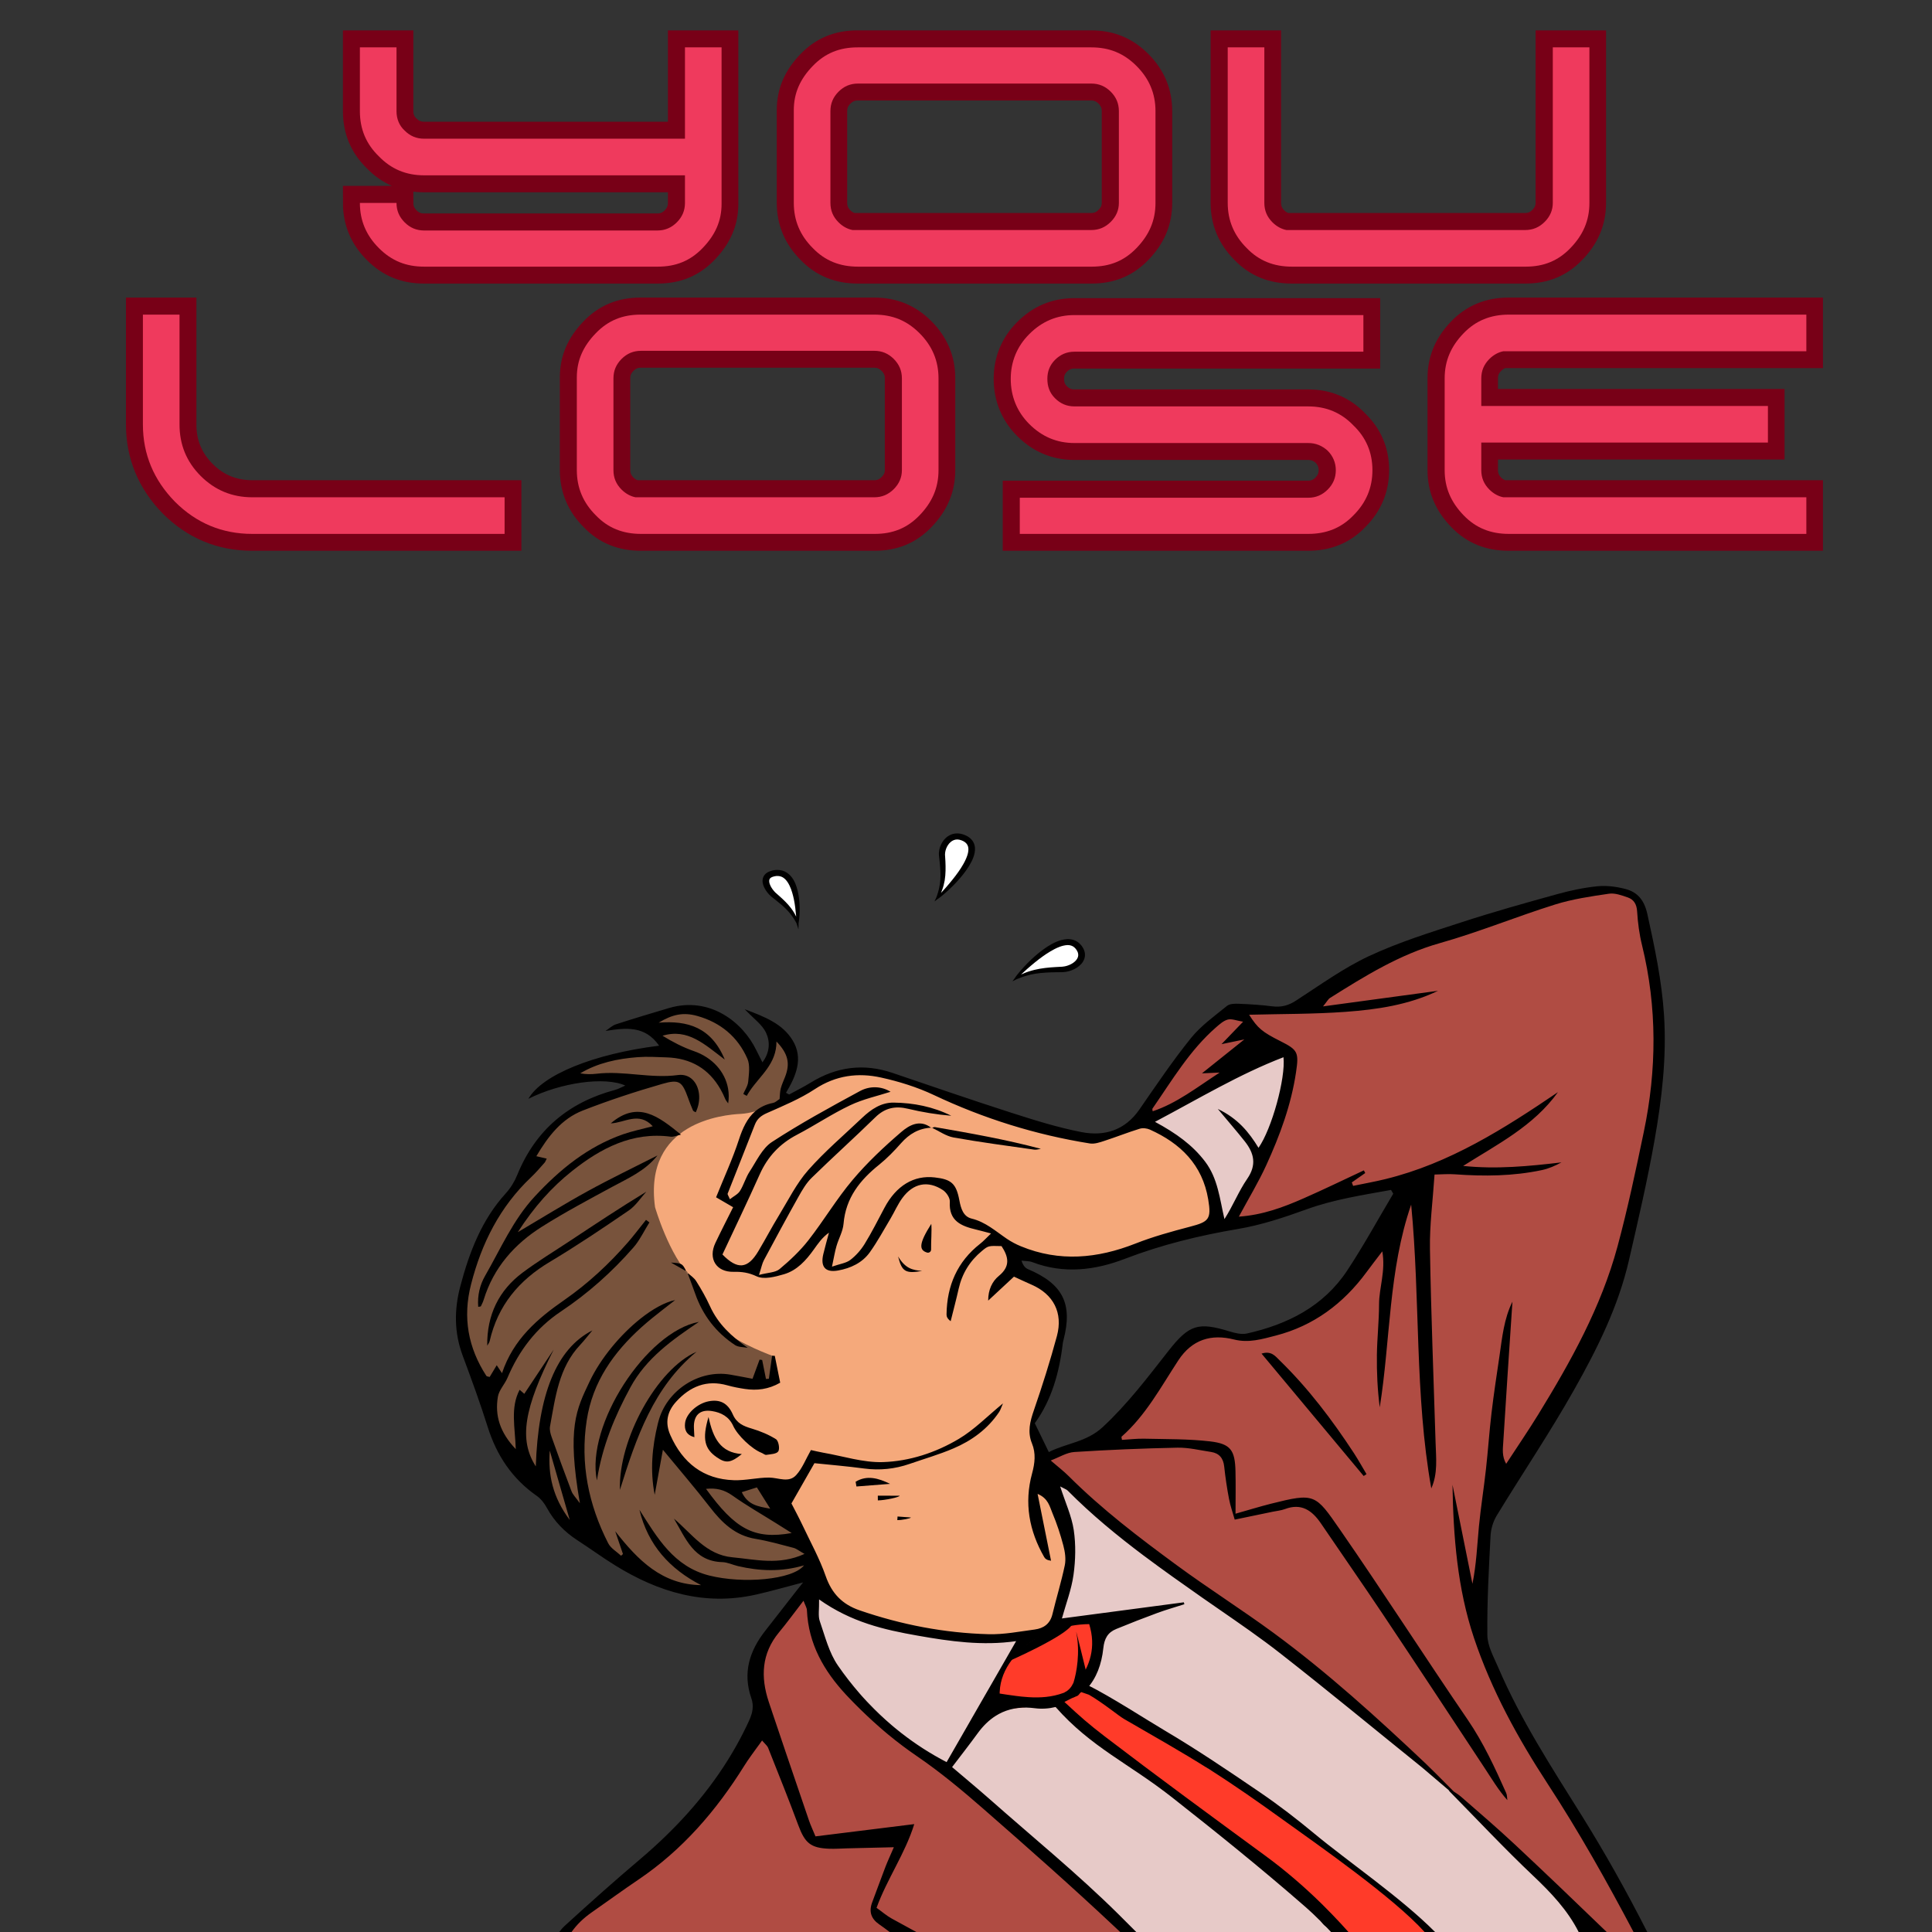 <svg xmlns="http://www.w3.org/2000/svg" xmlns:xlink="http://www.w3.org/1999/xlink" width="288" zoomAndPan="magnify" viewBox="0 0 216 216" height="288" preserveAspectRatio="xMidYMid meet" version="1.0"><rect x="0" y="0" width="216" height="216" fill="#333333" stroke="none"/><defs><g/><clipPath id="3748d49919"><path d="M 63.184 177.16 L 125.859 177.16 L 125.859 216 L 63.184 216 Z M 63.184 177.16 " clip-rule="nonzero"/></clipPath><clipPath id="e7f8e602a5"><path d="M 117.445 99.41 L 185.547 99.41 L 185.547 216 L 117.445 216 Z M 117.445 99.41 " clip-rule="nonzero"/></clipPath><clipPath id="d487baf663"><path d="M 90.859 165.238 L 176.867 165.238 L 176.867 216 L 90.859 216 Z M 90.859 165.238 " clip-rule="nonzero"/></clipPath><clipPath id="a9c9207c6d"><path d="M 50.973 99 L 186.125 99 L 186.125 216 L 50.973 216 Z M 50.973 99 " clip-rule="nonzero"/></clipPath><clipPath id="b681be2436"><path d="M 118.262 188.809 L 159.773 188.809 L 159.773 216 L 118.262 216 Z M 118.262 188.809 " clip-rule="nonzero"/></clipPath><clipPath id="528ed7e11c"><path d="M 117.445 182.305 L 160.586 182.305 L 160.586 216 L 117.445 216 Z M 117.445 182.305 " clip-rule="nonzero"/></clipPath><clipPath id="8ba431c2dd"><path d="M 104 93.039 L 109 93.039 L 109 101 L 104 101 Z M 104 93.039 " clip-rule="nonzero"/></clipPath><clipPath id="64e747f01d"><path d="M 104 93.039 L 110 93.039 L 110 101 L 104 101 Z M 104 93.039 " clip-rule="nonzero"/></clipPath></defs><g clip-path="url(#3748d49919)"><path fill="#b04c43" d="M 114.527 205.398 C 116.953 207.668 121.066 211.551 125.652 216 L 63.207 216 C 64.402 214.395 66.418 212.535 69.754 210.512 C 69.754 210.512 78.277 202.762 82.648 196.199 C 82.832 195.922 83.008 195.648 83.176 195.379 C 83.27 195.227 83.363 195.074 83.453 194.926 C 84.016 193.973 84.469 193.059 84.77 192.211 L 84.797 191.219 L 84.816 190.605 L 84.82 190.406 L 84.996 184.578 L 90.844 177.289 C 90.844 177.289 90.867 177.773 90.984 178.582 C 91.301 180.82 92.297 185.535 95.316 189.406 C 95.461 189.59 95.609 189.777 95.766 189.957 C 95.84 190.043 95.914 190.129 95.988 190.215 C 96.379 190.656 96.797 191.082 97.25 191.484 C 97.789 191.969 98.355 192.461 98.938 192.961 C 99.121 193.117 99.305 193.273 99.492 193.43 C 99.543 193.473 99.594 193.516 99.645 193.559 C 100.52 194.289 101.418 195.027 102.32 195.75 C 105.68 198.445 109.027 200.93 110.848 202.262 C 111.727 202.902 112.254 203.277 112.254 203.277 C 112.254 203.277 113.098 204.055 114.527 205.398 " fill-opacity="1" fill-rule="nonzero"/></g><g clip-path="url(#e7f8e602a5)"><path fill="#b04c43" d="M 183.105 216 L 177.848 216 C 177.188 215.434 176.156 214.387 174.816 212.996 C 174.812 212.996 174.812 212.992 174.812 212.992 C 171.84 209.91 167.359 205.137 162.113 200.109 L 162.109 200.109 C 162 200.004 161.891 199.902 161.781 199.797 C 161.41 199.441 161.031 199.086 160.652 198.727 C 157.223 195.504 153.512 192.234 149.707 189.285 C 147 187.184 144.242 185.25 141.508 183.609 C 135.969 180.293 131.473 176.949 127.926 173.961 C 127.926 173.961 127.926 173.961 127.922 173.961 C 125.184 171.648 123.012 169.551 121.375 167.836 C 121.375 167.836 121.375 167.836 121.375 167.832 C 118.742 165.074 117.492 163.32 117.469 163.285 C 117.469 163.285 118.891 161.449 122.961 161.156 L 134.473 148.742 C 134.473 148.742 139.594 151.234 145.648 147.32 C 152.035 143.184 158.676 131.766 158.676 131.766 L 137.539 137.172 C 137.539 137.172 140.312 131.84 142.199 126.922 C 143.211 124.285 143.969 121.77 143.91 120.262 C 143.867 119.145 143.691 118.445 143.457 118.016 C 142.781 116.781 141.609 117.824 141.609 117.824 L 132.758 122.527 L 130.723 123.609 L 127.32 125.418 L 132.789 117.176 L 137.82 112.957 L 146.008 112.703 C 146.008 112.703 159.359 104.23 165.895 102.91 C 172.43 101.586 181.91 96.781 183.535 101.844 C 185.16 106.906 186.535 121.105 183.871 129.109 C 181.203 137.113 180.855 152.223 167.977 165.801 C 167.977 165.801 164.977 173.391 165.312 180.84 C 165.648 188.289 178.895 207.707 178.895 207.707 L 183.105 216 " fill-opacity="1" fill-rule="nonzero"/></g><g clip-path="url(#d487baf663)"><path fill="#e7cac8" d="M 126.246 216 C 122.594 212.461 118.301 208.648 114.527 205.398 C 113.223 204.273 111.98 203.215 110.848 202.262 C 107.402 199.352 104.992 197.402 104.992 197.402 C 104.992 197.402 103.898 196.824 102.32 195.75 C 101.559 195.23 100.684 194.598 99.766 193.859 C 99.711 193.816 99.656 193.77 99.602 193.727 C 99.547 193.68 99.488 193.633 99.434 193.59 C 99.387 193.551 99.34 193.512 99.293 193.473 C 99.211 193.402 99.129 193.332 99.043 193.262 C 98.938 193.172 98.832 193.082 98.727 192.988 C 97.871 192.246 97.004 191.418 96.168 190.512 C 96.086 190.422 96.004 190.328 95.922 190.238 C 95.914 190.234 95.91 190.227 95.906 190.219 C 95.832 190.137 95.758 190.055 95.684 189.973 C 95.605 189.879 95.527 189.789 95.449 189.695 C 95.371 189.605 95.289 189.508 95.211 189.414 C 92.766 186.445 90.855 182.77 90.984 178.582 C 91 178.004 91.059 177.41 91.156 176.812 C 91.156 176.812 91.551 177.582 92.734 178.574 C 92.734 178.574 92.734 178.574 92.738 178.578 C 94.367 179.941 97.484 181.723 103.105 182.508 L 103.117 182.508 C 106.316 182.953 110.324 183.078 115.332 182.617 C 115.523 182.598 115.715 182.582 115.91 182.562 C 115.91 182.559 115.914 182.559 115.914 182.559 C 115.992 182.555 116.07 182.547 116.148 182.539 C 116.148 182.539 116.203 182.5 116.301 182.418 C 116.301 182.418 116.301 182.418 116.305 182.418 C 116.668 182.121 117.598 181.262 118.387 179.688 C 118.387 179.688 118.387 179.684 118.391 179.684 C 119.688 177.078 120.594 172.512 117.871 165.289 L 121.371 167.832 L 121.375 167.832 L 121.375 167.836 L 143.883 184.199 L 149.699 189.277 L 149.703 189.277 L 149.707 189.285 L 161.859 199.891 L 162.109 200.109 L 162.113 200.109 L 162.117 200.117 L 163.539 201.355 L 169.211 206.309 C 169.211 206.309 171.777 208.684 174.812 212.992 C 174.812 212.992 174.812 212.996 174.816 212.996 C 175.461 213.91 176.125 214.914 176.793 216 L 126.246 216 " fill-opacity="1" fill-rule="nonzero"/></g><path fill="#ff3b29" d="M 120.152 181.262 C 120.152 181.262 116.625 182.902 114.715 183.191 C 112.805 183.48 110.188 190.602 110.188 190.602 C 110.188 190.602 110.598 191.766 117.715 190.328 C 124.832 188.887 122.371 181.047 122.371 181.047 L 120.152 181.262 " fill-opacity="1" fill-rule="nonzero"/><path fill="#f5a97b" d="M 127.32 125.418 C 127.32 125.418 123.953 128.758 116.223 126.02 C 108.492 123.281 99.125 120.254 96.613 119.922 C 94.102 119.594 89.121 121.879 88.09 122.867 C 87.066 123.859 81.84 118.922 74.711 124.191 C 67.578 129.465 72.844 157.602 73.895 160.344 C 74.941 163.086 77.871 165.66 81.246 165.977 C 84.621 166.293 87.523 166.496 87.523 166.496 L 92.734 178.574 C 92.734 178.574 103.09 185.129 115.336 182.617 C 115.336 182.617 119.367 183.258 119.352 172.395 L 116.844 164.855 C 116.844 164.855 114.461 159.188 116.211 156.816 C 117.961 154.445 119.715 147.633 117.898 145.039 C 116.082 142.441 113.863 142.102 113.863 142.102 L 113.344 139.539 C 113.344 139.539 120.66 142.387 123.426 140.852 C 126.191 139.316 136.082 137.477 136.082 137.477 C 136.082 137.477 135.895 126.531 127.32 125.418 " fill-opacity="1" fill-rule="nonzero"/><path fill="#78533c" d="M 81.246 165.977 C 79.289 165.801 76.508 165.027 74.5 161.133 C 72.496 157.242 77.211 154.535 80.066 154.391 C 82.922 154.242 86.633 154.367 86.633 154.367 L 86.504 151.637 C 86.504 151.637 82.594 150.242 80.77 148.621 C 78.953 147 77.297 142.824 77.297 142.824 C 74.801 140.379 73.234 134.961 73.234 134.961 C 71.93 125.453 80.895 124.625 82.844 124.531 C 84.793 124.434 87.828 122.992 87.828 122.992 L 87.582 122.441 C 87.582 122.441 88.633 119.738 88.539 118.102 C 88.449 116.465 84.906 113.203 86.152 115.355 C 87.402 117.512 84.324 120.082 84.324 120.082 L 83.922 118.098 C 80.902 109.93 71.945 114.246 71.945 114.246 L 75.332 117.66 C 72.895 117.184 66.172 118.941 66.172 118.941 C 66.172 118.941 61.004 120.898 64.074 120.414 C 67.145 119.934 71.051 121.5 71.051 121.5 C 60.07 124.195 58.918 130.957 58.918 130.957 C 58.918 130.957 55.621 134.523 52.629 141.953 C 49.637 149.383 56.867 162.328 56.867 162.328 C 56.867 162.328 61.852 170.801 71.203 175.973 C 80.555 181.145 90.543 175.801 90.543 175.801 C 91.773 174.75 86.426 165.727 86.426 165.727 C 86.426 165.727 83.207 166.152 81.246 165.977 " fill-opacity="1" fill-rule="nonzero"/><path fill="#e7cac8" d="M 128.18 125.57 C 128.18 125.57 136.445 128.977 136.09 136.461 L 137.469 136.828 C 137.469 136.828 146.051 120.996 144.172 117.75 C 144.172 117.75 129.898 122.922 128.18 125.57 " fill-opacity="1" fill-rule="nonzero"/><g clip-path="url(#a9c9207c6d)"><path fill="#000000" d="M 117.258 162.344 C 116.688 161.168 116.219 160.211 115.691 159.121 C 117.586 156.508 118.441 153.422 118.824 150.168 C 118.84 150.035 118.875 149.902 118.91 149.773 C 119.945 145.746 118.82 143.539 114.926 141.891 C 114.613 141.758 114.367 141.465 114.207 140.938 C 114.621 140.996 115.062 140.969 115.438 141.117 C 118.93 142.449 122.426 142.02 125.75 140.742 C 129.879 139.156 134.098 138.129 138.438 137.395 C 141.031 136.957 143.582 136.105 146.07 135.207 C 149.156 134.086 152.34 133.613 155.52 133.035 C 155.602 133.176 155.688 133.316 155.766 133.457 C 154.062 136.32 152.461 139.258 150.629 142.031 C 147.961 146.074 143.941 148.07 139.398 149.09 C 138.801 149.219 138.086 149.043 137.473 148.855 C 133.961 147.781 132.953 148.074 130.613 151.059 C 128.297 154.012 126.047 156.992 123.273 159.562 C 121.473 161.23 119.234 161.34 117.258 162.344 Z M 109.016 191.465 C 109.004 191.488 108.992 191.508 108.98 191.527 C 108.926 191.625 108.867 191.723 108.812 191.82 C 108.801 191.84 108.789 191.859 108.777 191.879 C 108.734 191.957 108.688 192.031 108.645 192.109 C 108.578 192.227 108.512 192.344 108.445 192.461 C 107.57 193.98 106.699 195.492 105.832 197.008 C 104.027 196.07 102.32 194.973 100.727 193.723 C 100.652 193.664 100.578 193.605 100.504 193.543 C 100.465 193.516 100.426 193.484 100.387 193.453 C 100.32 193.398 100.254 193.348 100.188 193.289 C 100.125 193.238 100.062 193.188 100 193.137 C 99.891 193.047 99.785 192.953 99.676 192.863 C 98.793 192.109 97.945 191.309 97.137 190.457 C 97.043 190.363 96.949 190.266 96.859 190.168 C 96.84 190.148 96.82 190.125 96.805 190.105 C 96.719 190.016 96.637 189.926 96.555 189.836 C 96.492 189.766 96.43 189.695 96.367 189.629 C 96.285 189.531 96.203 189.438 96.117 189.344 C 95.258 188.355 94.445 187.316 93.688 186.219 C 92.688 184.781 92.238 182.934 91.648 181.23 C 91.449 180.645 91.598 179.938 91.574 178.816 C 95.18 181.371 98.848 182.207 102.574 182.863 C 106.207 183.504 109.852 184.027 113.605 183.48 C 112.523 185.363 111.461 187.215 110.41 189.043 C 110.406 189.043 110.406 189.047 110.406 189.047 C 110.367 189.113 110.328 189.184 110.289 189.25 C 110.281 189.262 110.277 189.27 110.273 189.277 C 110.258 189.305 110.242 189.328 110.23 189.352 C 110.23 189.355 110.227 189.359 110.227 189.363 C 110.219 189.371 110.215 189.379 110.211 189.387 C 110.18 189.441 110.148 189.496 110.117 189.547 C 110.113 189.555 110.109 189.566 110.102 189.57 C 110.086 189.602 110.07 189.633 110.051 189.664 C 109.992 189.762 109.938 189.859 109.883 189.957 C 109.824 190.055 109.77 190.156 109.711 190.254 C 109.48 190.656 109.246 191.062 109.016 191.465 Z M 136.359 119.914 C 133.703 121.645 131.539 123.355 128.871 124.242 C 128.852 124.074 128.816 123.988 128.844 123.949 C 131.039 120.777 133.012 117.422 135.957 114.855 C 136.355 114.512 136.797 114.109 137.277 113.988 C 137.727 113.879 138.258 114.109 138.98 114.23 C 138.059 115.191 137.391 115.879 136.566 116.738 L 139.121 116.207 C 137.375 117.605 135.984 118.719 134.379 120 C 135.043 119.973 135.492 119.949 136.359 119.914 Z M 81.891 167.207 C 83.457 168.32 85.133 169.273 86.758 170.293 C 87.344 170.66 87.926 171.027 88.512 171.395 C 84.289 172.152 82.18 170.93 78.934 166.457 C 80.082 166.336 80.977 166.555 81.891 167.207 Z M 86.113 168.672 C 84.715 168.414 83.637 168.277 82.93 166.828 C 83.559 166.629 84.035 166.48 84.621 166.293 C 85.086 167.031 85.516 167.719 86.113 168.672 Z M 104.383 122.414 C 109.969 125.055 115.777 126.871 121.848 127.84 C 122.363 127.922 122.949 127.723 123.469 127.551 C 124.793 127.121 126.086 126.605 127.414 126.195 C 127.758 126.086 128.223 126.141 128.559 126.289 C 131.969 127.824 134.438 130.211 135.082 134.109 C 135.449 136.312 135.152 136.598 133.039 137.148 C 130.984 137.688 128.922 138.254 126.949 139.031 C 122.691 140.707 118.445 141.109 114.137 139.336 C 113.59 139.113 113.059 138.828 112.57 138.5 C 111.312 137.648 110.184 136.617 108.633 136.242 C 107.695 136.012 107.43 135.113 107.258 134.195 C 106.902 132.312 106.359 131.848 104.5 131.637 C 102.168 131.367 100.199 132.559 98.891 135.02 C 98.164 136.383 97.473 137.77 96.664 139.082 C 96.25 139.754 95.688 140.387 95.066 140.863 C 94.602 141.219 93.938 141.293 93.016 141.613 C 93.238 140.57 93.34 139.93 93.52 139.316 C 93.762 138.473 94.238 137.668 94.309 136.82 C 94.555 133.906 96.16 131.922 98.301 130.207 C 99.18 129.496 99.984 128.668 100.734 127.816 C 101.652 126.773 102.727 126.148 104.094 126.078 C 102.844 125.113 101.648 125.797 100.762 126.559 C 98.84 128.211 96.965 129.969 95.332 131.906 C 93.535 134.031 92.098 136.465 90.379 138.664 C 89.449 139.855 88.316 140.918 87.156 141.887 C 86.684 142.281 85.883 142.266 84.855 142.539 C 85.133 141.695 85.207 141.254 85.41 140.879 C 86.676 138.512 87.949 136.152 89.262 133.812 C 89.684 133.059 90.137 132.273 90.746 131.68 C 93.086 129.391 95.523 127.203 97.867 124.91 C 98.945 123.855 100.102 123.621 101.516 123.961 C 103.105 124.344 104.719 124.609 106.355 124.742 C 104.316 123.727 102.148 123.301 99.918 123.273 C 98.52 123.254 97.395 124.02 96.402 124.961 C 94.367 126.898 92.207 128.727 90.355 130.828 C 89.047 132.309 88.141 134.156 87.098 135.867 C 86.293 137.184 85.574 138.559 84.781 139.887 C 83.59 141.887 82.445 141.969 80.77 140.254 C 82.172 137.258 83.594 134.301 84.938 131.297 C 85.828 129.305 87.191 127.863 89.109 126.863 C 91.113 125.816 93.008 124.535 95.047 123.57 C 96.504 122.875 98.121 122.531 99.566 122.062 C 98.582 121.449 97.289 121.363 96.141 121.984 C 92.809 123.789 89.473 125.609 86.297 127.68 C 85.215 128.387 84.566 129.828 83.805 130.992 C 83.367 131.656 83.156 132.477 82.727 133.156 C 82.496 133.523 82.023 133.742 81.602 134.078 C 81.438 133.68 81.32 133.535 81.352 133.449 C 82.359 130.883 83.387 128.324 84.387 125.754 C 84.652 125.07 85.094 124.727 85.762 124.434 C 87.578 123.629 89.449 122.855 91.102 121.766 C 93.449 120.219 95.941 119.898 98.531 120.477 C 100.527 120.918 102.531 121.543 104.383 122.414 Z M 63.699 169.934 C 61.785 167.379 61.262 164.887 61.465 162.18 C 62.168 164.625 62.871 167.066 63.699 169.934 Z M 78.379 177.219 C 74.02 177.164 71.32 174.434 68.781 171.191 C 69.07 172.043 69.359 172.891 69.648 173.742 C 69.578 173.809 69.508 173.871 69.438 173.934 C 68.945 173.473 68.281 173.102 67.992 172.527 C 65.793 168.219 64.855 163.617 65.594 158.805 C 66.258 154.469 68.625 151.172 71.723 148.383 C 72.109 148.039 72.508 147.695 72.918 147.363 C 73.68 146.738 74.469 146.145 75.484 145.348 C 74.316 145.594 72.961 146.352 71.613 147.422 C 69.359 149.211 67.141 151.871 65.914 154.465 C 64.441 157.586 63.359 159.566 64.832 168.062 C 64.375 167.422 64.043 167.109 63.898 166.727 C 63.129 164.715 62.391 162.688 61.672 160.656 C 61.539 160.285 61.426 159.844 61.492 159.473 C 62.09 156.23 62.465 152.898 64.875 150.348 C 65.332 149.863 65.734 149.328 66.227 148.742 C 62.172 150.805 60.168 155.98 59.902 163.945 C 57.984 160.938 58.59 157.445 61.902 150.887 C 60.816 152.52 59.73 154.156 58.617 155.832 C 58.523 155.754 58.352 155.605 58.094 155.379 C 57.039 157.398 57.586 159.555 57.664 162.016 C 55.867 160.121 55.32 158.242 55.664 156.156 C 55.789 155.41 56.43 154.77 56.738 154.039 C 58.031 150.98 59.953 148.465 62.711 146.625 C 65.727 144.613 68.426 142.211 70.812 139.477 C 70.895 139.383 70.973 139.285 71.051 139.188 C 71.645 138.414 72.082 137.504 72.605 136.668 C 72.48 136.574 72.355 136.477 72.227 136.383 C 71.828 136.879 71.438 137.387 71.035 137.887 C 70.77 138.223 70.5 138.551 70.219 138.875 C 68.098 141.312 65.746 143.496 63.102 145.336 C 60.113 147.41 57.391 149.723 56.125 153.523 C 55.863 153.129 55.73 152.926 55.535 152.633 C 55.254 153.098 55 153.527 54.746 153.945 C 54.59 153.898 54.422 153.898 54.375 153.824 C 52.332 150.672 51.715 147.293 52.664 143.594 C 53.844 138.977 55.902 134.902 59.375 131.617 C 59.91 131.113 60.387 130.547 60.879 129.996 C 60.965 129.906 61.004 129.766 61.125 129.535 C 60.77 129.453 60.445 129.379 59.965 129.266 C 61.273 127.051 62.785 125.082 65.152 124.16 C 68.059 123.023 71.035 122.047 74.031 121.184 C 75.973 120.625 76.258 120.906 76.953 122.82 C 76.953 122.828 76.957 122.832 76.957 122.84 C 77.121 123.281 77.285 123.723 77.477 124.148 C 77.52 124.246 77.676 124.289 77.785 124.355 C 78.113 123.672 78.223 122.957 78.152 122.316 C 78.012 121.012 77.125 120.012 75.801 120.191 C 72.723 120.609 69.723 119.676 66.684 120.047 C 66.094 120.117 65.496 120.113 64.871 120 C 66.859 118.816 69.055 118.363 71.312 118.191 C 72.371 118.113 73.441 118.18 74.5 118.215 C 77.27 118.297 79.262 119.52 80.547 121.77 C 80.746 122.117 80.926 122.488 81.09 122.883 C 81.156 123.039 81.281 123.172 81.41 123.359 C 81.5 122.797 81.492 122.246 81.402 121.719 C 81.07 119.816 79.637 118.227 77.578 117.516 C 76.355 117.094 75.191 116.484 74.07 115.797 C 76.906 114.945 78.77 116.758 81.031 118.465 C 79.531 114.836 76.867 114.078 73.641 114.336 C 75.203 113.391 76.414 113.152 77.961 113.586 C 80.527 114.305 82.48 115.895 83.562 118.371 C 83.875 119.094 83.727 120.062 83.652 120.91 C 83.629 121.234 83.473 121.547 83.316 121.859 C 83.238 122.008 83.164 122.156 83.102 122.309 C 83.234 122.379 83.363 122.449 83.488 122.52 C 83.594 122.324 83.711 122.137 83.836 121.953 C 84.996 120.238 86.824 118.941 86.809 116.441 C 88.105 117.797 88.359 118.871 87.781 120.375 C 87.613 120.812 87.406 121.242 87.289 121.691 C 87.191 122.07 87.199 122.48 87.16 122.875 C 87.145 122.887 87.125 122.898 87.105 122.91 C 86.863 123.07 86.668 123.262 86.441 123.305 C 85.605 123.469 84.949 123.801 84.426 124.254 L 84.422 124.254 C 83.539 125.02 83.027 126.137 82.609 127.418 C 81.906 129.582 80.941 131.656 80.059 133.859 C 80.758 134.266 81.309 134.586 81.965 134.969 C 81.281 136.336 80.609 137.637 79.98 138.965 C 79.148 140.719 80.07 142.234 82.012 142.191 C 82.945 142.172 83.695 142.273 84.594 142.695 C 85.414 143.078 86.664 142.75 87.652 142.461 C 89.102 142.035 90.117 140.914 90.988 139.691 C 91.457 139.043 91.895 138.371 92.68 137.812 C 92.469 138.605 92.242 139.398 92.051 140.195 C 91.703 141.621 92.266 142.305 93.699 142.043 C 95.098 141.793 96.406 141.191 97.258 139.992 C 98.109 138.797 98.816 137.488 99.57 136.223 C 100.016 135.469 100.363 134.652 100.875 133.953 C 102.094 132.277 103.742 131.945 105.422 133.055 C 105.805 133.309 106.219 133.922 106.191 134.348 C 106.059 136.512 107.465 137.07 109.102 137.461 C 109.551 137.566 109.992 137.691 110.801 137.902 C 110.27 138.41 109.953 138.766 109.586 139.051 C 107.031 141.051 105.867 143.727 105.824 146.957 C 105.82 147.191 105.914 147.43 106.285 147.711 C 106.586 146.5 106.906 145.297 107.18 144.082 C 107.566 142.371 108.434 140.973 109.77 139.867 C 110.492 139.27 110.496 139.27 111.973 139.316 C 112.746 140.5 113 141.562 111.676 142.645 C 110.93 143.254 110.477 144.195 110.48 145.41 C 111.539 144.43 112.453 143.578 113.363 142.73 C 114.039 143.039 114.684 143.348 115.34 143.633 C 117.77 144.695 118.867 146.762 118.164 149.371 C 117.41 152.164 116.535 154.926 115.594 157.656 C 115.16 158.914 114.848 160.086 115.375 161.375 C 115.828 162.484 115.699 163.59 115.387 164.738 C 114.484 168.039 115.062 171.152 116.742 174.082 C 116.859 174.285 117.059 174.434 117.508 174.492 L 116.004 167.02 C 117.203 167.52 117.355 168.441 117.664 169.168 C 118.16 170.344 118.562 171.57 118.887 172.805 C 119.07 173.504 119.188 174.301 119.047 174.992 C 118.664 176.836 118.105 178.637 117.664 180.469 C 117.406 181.551 116.672 182.047 115.691 182.18 C 113.98 182.406 112.254 182.75 110.547 182.707 C 105.605 182.578 100.785 181.648 96.094 180.035 C 94.191 179.375 93 178.18 92.316 176.215 C 91.633 174.258 90.617 172.418 89.73 170.539 C 89.301 169.637 88.828 168.758 88.484 168.086 C 89.402 166.477 90.188 165.102 91.055 163.586 C 92.812 163.77 94.715 163.926 96.602 164.18 C 98.355 164.414 100.047 164.238 101.711 163.66 C 103.34 163.094 105.008 162.617 106.59 161.938 C 108.641 161.066 110.422 159.773 111.699 157.871 C 111.863 157.629 111.945 157.328 112.133 156.902 C 110.383 158.336 108.926 159.844 107.195 160.871 C 104.609 162.41 101.688 163.371 98.707 163.465 C 96.5 163.535 94.266 162.797 92.043 162.414 C 91.535 162.324 91.035 162.199 90.664 162.117 C 90.074 163.156 89.695 164.176 89.012 164.918 C 88.184 165.828 87.023 165.199 85.984 165.195 C 84.668 165.191 83.352 165.535 82.035 165.488 C 78.637 165.375 76.332 163.566 74.949 160.457 C 74.324 159.055 74.59 157.82 75.582 156.723 C 77.145 155.004 79.008 154.23 81.324 154.883 C 81.961 155.062 82.617 155.188 83.273 155.285 C 84.613 155.484 85.902 155.348 87.227 154.586 L 86.621 151.578 C 86.535 151.578 86.449 151.582 86.363 151.582 L 86.359 151.582 C 86.348 151.582 86.332 151.582 86.32 151.582 C 86.199 152.438 86.082 153.293 85.961 154.148 C 85.852 154.156 85.746 154.164 85.637 154.168 L 85.211 152.047 C 85.113 152.031 85.02 152.02 84.922 152.008 C 84.68 152.656 84.445 153.305 84.133 154.148 C 83.316 153.996 82.492 153.832 81.66 153.688 C 78.148 153.074 74.488 155.457 73.598 158.977 C 73.582 159.035 73.566 159.094 73.551 159.152 C 72.906 161.766 72.668 164.414 73.195 167.121 C 73.48 165.547 73.766 163.977 74.113 162.082 C 76.008 164.387 77.738 166.391 79.359 168.488 C 80.711 170.242 82.191 171.676 84.477 172.047 C 85.902 172.285 87.305 172.684 88.711 173.051 C 89.043 173.137 89.336 173.387 89.945 173.73 C 87.074 175.039 84.473 174.344 81.891 174.109 C 78.941 173.836 77.367 171.496 75.348 169.785 C 76.652 171.969 77.562 174.562 80.758 174.648 C 81.34 174.664 81.914 174.953 82.496 175.09 C 84.922 175.656 87.352 175.758 89.891 175.008 C 88.621 176.637 83.043 177.09 79.293 176.145 C 75.324 175.148 73.48 171.918 71.488 168.793 C 72.441 172.75 74.883 175.414 78.379 177.219 Z M 120.371 188.223 C 120.332 188.273 120.293 188.324 120.25 188.375 C 120.242 188.383 120.234 188.391 120.23 188.398 C 120.215 188.418 120.195 188.438 120.18 188.457 C 120.145 188.5 120.109 188.543 120.07 188.586 C 120.051 188.609 120.031 188.633 120.008 188.652 C 120 188.66 119.996 188.668 119.988 188.672 C 119.945 188.715 119.895 188.758 119.844 188.793 C 119.84 188.797 119.836 188.801 119.832 188.805 C 119.828 188.809 119.824 188.809 119.82 188.812 C 119.773 188.848 119.727 188.879 119.676 188.91 C 119.609 188.949 119.539 188.988 119.469 189.027 C 119.332 189.094 119.191 189.152 119.051 189.207 C 118.996 189.23 118.941 189.25 118.887 189.273 C 117.609 189.742 116.32 189.828 115 189.746 C 114.734 189.73 114.473 189.707 114.207 189.68 C 114.074 189.664 113.945 189.652 113.812 189.633 C 113.707 189.621 113.598 189.605 113.488 189.594 C 113.484 189.594 113.477 189.59 113.473 189.59 C 113.242 189.559 113.008 189.527 112.77 189.492 C 112.688 189.48 112.605 189.469 112.523 189.457 C 112.438 189.441 112.352 189.43 112.266 189.418 C 112.188 189.406 112.113 189.395 112.039 189.383 C 111.945 189.367 111.852 189.355 111.762 189.34 L 111.762 189.328 C 111.762 189.328 111.762 189.324 111.762 189.324 C 111.762 189.258 111.762 189.195 111.766 189.129 C 111.766 189.125 111.766 189.117 111.77 189.109 C 111.828 187.84 112.32 186.633 113.129 185.57 C 114.453 183.828 116.629 182.477 119.148 181.891 C 119.148 181.891 119.148 181.891 119.152 181.891 C 119.352 181.848 119.555 181.805 119.762 181.77 C 120.418 181.648 121.09 181.586 121.773 181.578 C 122.551 184.102 121.918 186.277 120.371 188.223 Z M 140.703 128.328 C 139.633 126.578 138.398 125.051 136.152 123.98 C 137.352 125.418 138.293 126.5 139.184 127.625 C 140.211 128.938 140.52 130.227 139.438 131.797 C 138.48 133.188 137.852 134.809 136.895 136.297 C 136.363 134.023 136.164 131.758 134.734 129.871 C 133.328 128.016 131.508 126.711 129.129 125.422 C 134.082 122.801 138.555 120.098 143.496 118.199 C 143.75 120.559 142.18 126.23 140.703 128.328 Z M 167.5 186.414 C 167 185.25 166.305 184.023 166.289 182.82 C 166.246 179.113 166.453 175.406 166.645 171.707 C 166.684 170.938 166.938 170.098 167.332 169.449 C 170.199 164.742 173.289 160.168 175.992 155.371 C 178.566 150.809 180.926 146.086 182.117 140.902 C 183.145 136.438 184.188 131.965 184.984 127.453 C 185.793 122.867 186.34 118.238 186.043 113.551 C 185.801 109.695 185.004 105.949 184.176 102.191 C 183.828 100.629 183.082 99.746 181.719 99.387 C 180.715 99.125 179.617 98.984 178.59 99.086 C 177.078 99.238 175.562 99.562 174.09 99.969 C 170.504 100.961 166.91 101.965 163.371 103.121 C 159.895 104.25 156.379 105.344 153.078 106.883 C 150.199 108.227 147.574 110.137 144.887 111.875 C 144.047 112.422 143.242 112.633 142.262 112.512 C 141.012 112.348 139.75 112.273 138.492 112.223 C 138.047 112.203 137.477 112.215 137.168 112.469 C 135.773 113.605 134.266 114.676 133.148 116.062 C 131.09 118.617 129.246 121.355 127.375 124.059 C 125.762 126.383 123.469 127.062 120.934 126.574 C 118.266 126.059 115.648 125.234 113.055 124.402 C 108.621 122.98 104.223 121.457 99.812 119.961 C 96.578 118.855 93.531 119.254 90.629 121.043 C 89.852 121.523 89.027 121.93 88.227 122.367 C 88.109 122.305 87.992 122.238 87.875 122.176 C 89.008 120.289 89.84 118.309 88.613 116.305 C 87.484 114.461 85.555 113.699 83.266 112.836 C 84.266 113.895 85.195 114.535 85.625 115.422 C 86.098 116.395 86.117 117.598 85.242 118.773 C 84.957 118.207 84.742 117.801 84.539 117.383 C 83.066 114.328 79.387 111.332 74.77 112.707 C 72.793 113.293 70.82 113.883 68.859 114.52 C 68.438 114.656 68.082 115.012 67.695 115.262 C 69.973 114.906 72.109 114.637 73.691 116.91 C 66.367 117.82 60.609 120.168 59.074 122.848 C 62.688 121.035 67.602 120.332 69.91 121.367 C 69.473 121.555 69.133 121.754 68.766 121.852 C 63.613 123.23 59.895 126.289 57.832 131.352 C 57.535 132.086 57.094 132.812 56.566 133.395 C 53.859 136.363 52.477 139.98 51.465 143.801 C 50.77 146.422 50.773 148.988 51.727 151.555 C 52.707 154.195 53.68 156.844 54.523 159.527 C 55.531 162.734 57.273 165.332 60.02 167.246 C 60.484 167.57 60.871 168.082 61.148 168.594 C 61.977 170.109 63.129 171.277 64.559 172.207 C 65.957 173.113 67.309 174.102 68.723 174.98 C 73.586 178 78.77 179.57 84.504 178.281 C 86.227 177.895 87.93 177.398 89.785 176.918 C 89.5 177.277 89.258 177.578 89.023 177.879 C 87.867 179.359 86.715 180.84 85.559 182.32 C 83.797 184.57 83.012 187.02 84 189.863 C 84.074 190.074 84.121 190.285 84.141 190.488 C 84.148 190.543 84.152 190.602 84.152 190.652 C 84.156 190.699 84.156 190.746 84.156 190.793 C 84.156 190.852 84.152 190.906 84.148 190.961 C 84.141 191.074 84.129 191.188 84.105 191.297 C 84.09 191.402 84.062 191.512 84.031 191.617 C 83.965 191.863 83.867 192.109 83.75 192.367 C 83.328 193.289 82.871 194.188 82.387 195.059 C 82.32 195.176 82.254 195.289 82.188 195.406 C 82.156 195.465 82.125 195.52 82.09 195.578 C 82.023 195.699 81.949 195.82 81.879 195.941 C 81.793 196.086 81.707 196.23 81.617 196.375 C 81.543 196.5 81.469 196.621 81.395 196.742 C 78.75 200.984 75.383 204.629 71.527 207.895 C 68.723 210.266 65.984 212.715 63.266 215.191 C 62.984 215.445 62.738 215.715 62.523 216 L 63.902 216 C 64.477 215.18 65.227 214.453 66.148 213.809 C 67.902 212.586 69.629 211.324 71.398 210.129 C 76.305 206.812 80.082 202.43 83.211 197.414 C 83.445 197.039 83.699 196.672 83.961 196.305 C 84.047 196.18 84.137 196.059 84.227 195.934 C 84.34 195.777 84.453 195.625 84.566 195.465 C 84.656 195.344 84.746 195.223 84.836 195.098 C 84.844 195.09 84.848 195.082 84.855 195.074 C 84.941 194.957 85.023 194.84 85.109 194.719 C 85.141 194.676 85.172 194.633 85.203 194.59 C 85.234 194.629 85.266 194.664 85.293 194.695 C 85.391 194.809 85.48 194.902 85.559 194.984 C 85.66 195.094 85.742 195.18 85.801 195.27 C 85.832 195.316 85.855 195.359 85.875 195.406 C 85.906 195.484 85.938 195.566 85.969 195.645 C 86.008 195.746 86.051 195.848 86.09 195.949 C 87.156 198.637 88.234 201.316 89.238 204.027 C 89.988 206.051 90.613 206.609 92.703 206.691 C 93.367 206.715 94.035 206.668 94.699 206.648 C 96.352 206.609 98.004 206.57 99.934 206.523 C 99.559 207.398 99.25 208.051 98.992 208.719 C 98.484 210.039 98.008 211.371 97.508 212.691 C 97.121 213.727 97.391 214.516 98.289 215.141 C 98.688 215.414 99.078 215.707 99.465 216 L 102.445 216 C 101.527 215.5 100.609 215 99.695 214.496 C 99.121 214.18 98.617 213.734 98 213.297 C 99.188 210.035 101.199 207.227 102.215 203.938 C 98.434 204.406 94.852 204.852 91.172 205.309 C 90.891 204.621 90.633 204.086 90.441 203.523 C 89.551 200.906 88.66 198.293 87.77 195.68 C 87.738 195.574 87.703 195.473 87.668 195.371 C 87.629 195.254 87.586 195.137 87.547 195.02 C 87.516 194.93 87.484 194.84 87.457 194.746 C 87.453 194.734 87.445 194.723 87.441 194.711 C 87.41 194.621 87.383 194.531 87.352 194.438 C 87.004 193.414 86.656 192.387 86.312 191.359 C 86.281 191.258 86.246 191.16 86.215 191.059 C 86.188 190.984 86.164 190.91 86.137 190.836 C 86.105 190.746 86.078 190.66 86.047 190.57 C 86.043 190.559 86.039 190.543 86.035 190.531 C 86.012 190.457 85.984 190.383 85.961 190.309 C 85.957 190.297 85.953 190.285 85.949 190.273 C 85.027 187.5 85.133 184.867 87.09 182.504 C 87.98 181.43 88.805 180.301 89.832 178.965 C 90.027 179.484 90.203 179.75 90.215 180.027 C 90.383 183.805 92.121 186.812 94.582 189.465 C 94.645 189.531 94.707 189.598 94.77 189.664 C 94.793 189.691 94.82 189.719 94.848 189.746 C 94.949 189.852 95.051 189.957 95.152 190.062 C 95.215 190.125 95.273 190.191 95.336 190.254 C 95.359 190.277 95.383 190.301 95.406 190.324 C 95.477 190.398 95.551 190.469 95.621 190.543 C 96.48 191.41 97.363 192.246 98.277 193.047 C 98.379 193.141 98.484 193.23 98.59 193.32 C 98.684 193.398 98.773 193.477 98.863 193.555 C 98.902 193.59 98.941 193.621 98.98 193.652 C 99.043 193.707 99.105 193.758 99.168 193.812 C 99.215 193.848 99.262 193.887 99.305 193.926 C 100.328 194.77 101.391 195.574 102.496 196.328 C 105.137 198.129 107.617 200.195 110.031 202.309 C 114.965 206.621 119.879 210.961 124.652 215.449 C 124.848 215.633 125.043 215.816 125.238 216 L 127.035 216 C 126.367 215.328 125.695 214.656 125.02 213.988 C 120.461 209.477 115.469 205.414 110.66 201.16 C 109.32 199.98 107.945 198.84 106.445 197.562 C 107.465 196.219 108.41 195.016 109.309 193.777 C 109.906 192.957 110.57 192.312 111.305 191.844 C 112.316 191.199 113.461 190.891 114.766 190.91 C 115.074 190.918 115.395 190.941 115.723 190.984 C 116.469 191.082 117.277 191.027 118.016 190.844 C 118.094 190.824 118.168 190.805 118.242 190.781 C 118.414 190.73 118.582 190.676 118.742 190.617 C 118.895 190.562 119.039 190.508 119.184 190.445 C 119.613 190.258 120.016 190.039 120.379 189.793 C 120.457 189.738 120.539 189.68 120.617 189.621 C 120.734 189.535 120.844 189.445 120.953 189.352 C 120.98 189.328 121.012 189.305 121.035 189.277 C 121.066 189.254 121.098 189.223 121.129 189.195 C 121.184 189.145 121.234 189.094 121.289 189.043 C 121.371 188.961 121.449 188.875 121.527 188.789 C 122.574 187.625 123.16 186.086 123.352 184.277 C 123.469 183.172 123.859 182.504 124.801 182.121 C 126.332 181.492 127.879 180.887 129.434 180.316 C 130.414 179.957 131.418 179.676 132.414 179.355 C 132.391 179.285 132.371 179.215 132.352 179.141 C 127.84 179.738 123.328 180.336 118.723 180.945 C 119.18 179.289 119.793 177.707 120.02 176.066 C 120.25 174.422 120.289 172.695 120.047 171.062 C 119.812 169.496 119.113 168 118.527 166.184 C 119.035 166.461 119.234 166.516 119.363 166.645 C 122.023 169.332 124.926 171.711 127.922 173.961 C 127.926 173.961 127.926 173.961 127.926 173.961 C 130.051 175.555 132.223 177.082 134.398 178.609 C 136.77 180.27 139.18 181.883 141.508 183.609 C 142.078 184.031 142.645 184.461 143.199 184.898 C 148.52 189.059 153.727 193.367 158.988 197.605 C 159.211 197.785 160.715 199.082 161.965 200.137 C 161.996 200.195 162.031 200.25 162.074 200.293 C 165.172 203.445 168.199 206.672 171.402 209.707 C 173.41 211.605 175.262 213.559 176.496 216 L 179.629 216 C 179.551 215.922 179.469 215.844 179.387 215.766 C 176.066 212.559 172.734 209.367 169.367 206.219 C 167.41 204.391 165.383 202.648 163.363 200.891 C 163.105 200.668 162.816 200.477 162.527 200.289 C 161.34 199.074 159.641 197.402 159.418 197.191 C 153.969 192.039 148.422 186.996 142.383 182.559 C 138.832 179.953 135.102 177.594 131.551 174.984 C 127.352 171.902 123.203 168.746 119.492 165.043 C 118.938 164.488 118.305 164.004 117.469 163.285 C 118.441 162.918 119.258 162.391 120.105 162.336 C 123.945 162.09 127.793 161.93 131.641 161.852 C 132.887 161.828 134.141 162.141 135.387 162.328 C 136.289 162.465 136.766 163.004 136.867 163.957 C 136.996 165.164 137.176 166.371 137.402 167.562 C 137.547 168.332 137.812 169.082 138.043 169.895 L 142.297 169.012 C 142.75 168.914 143.23 168.879 143.66 168.715 C 145.492 168.023 146.695 168.863 147.691 170.332 C 149.988 173.719 152.336 177.078 154.609 180.48 C 158.414 186.176 162.18 191.895 165.945 197.609 C 166.754 198.832 167.496 200.098 168.523 201.258 C 168.484 200.992 168.5 200.699 168.395 200.461 C 167.137 197.637 165.848 194.844 164.09 192.266 C 159.281 185.227 154.68 178.047 149.828 171.039 C 147.039 167.016 147.02 166.883 142.066 168.125 C 140.789 168.449 139.535 168.84 138.133 169.234 C 138.137 167.562 138.164 166.027 138.129 164.5 C 138.074 162.137 137.598 161.418 135.285 161.148 C 132.855 160.867 130.391 160.906 127.941 160.848 C 127.102 160.828 126.258 160.934 125.438 160.98 C 125.402 160.754 125.363 160.648 125.391 160.625 C 128.098 158.242 129.789 155.066 131.73 152.102 C 133.273 149.746 135.422 149.117 137.969 149.758 C 139.609 150.172 141.121 149.711 142.633 149.32 C 146.859 148.227 150.18 145.754 152.777 142.23 C 153.289 141.531 153.82 140.852 154.543 139.902 C 154.934 142.105 154.184 143.949 154.18 145.824 C 154.176 147.711 153.965 149.594 153.938 151.48 C 153.914 153.426 154.004 155.375 154.258 157.34 C 155.461 149.785 155.234 142.004 157.77 134.68 C 158.797 145.254 158.152 155.914 160.02 166.406 C 160.77 164.734 160.551 163 160.5 161.285 C 160.281 154.07 159.988 146.855 159.871 139.641 C 159.824 136.961 160.188 134.273 160.383 131.316 C 161.156 131.301 161.914 131.234 162.664 131.289 C 165.926 131.527 169.172 131.5 172.387 130.816 C 173.141 130.656 173.863 130.34 174.574 129.957 C 170.934 130.387 167.312 130.738 163.582 130.352 C 167.395 127.938 171.449 125.91 174.18 122.105 C 168.16 126.188 162.051 130.07 154.91 131.82 C 153.711 132.117 152.488 132.328 151.281 132.582 C 151.23 132.453 151.18 132.324 151.133 132.195 C 151.629 131.848 152.133 131.5 152.633 131.148 C 152.586 131.051 152.535 130.945 152.484 130.848 C 150.23 131.898 147.996 132.992 145.719 133.988 C 143.477 134.973 141.188 135.832 138.504 136.023 C 139.605 133.977 140.703 132.168 141.578 130.254 C 143.09 126.945 144.352 123.535 144.895 119.895 C 145.23 117.652 145.102 117.383 143.176 116.414 C 141.102 115.371 140.613 114.957 139.652 113.449 C 143.223 113.355 146.84 113.387 150.438 113.125 C 153.965 112.867 157.484 112.352 160.773 110.773 C 156.621 111.336 152.465 111.898 147.918 112.516 C 148.371 111.957 148.496 111.699 148.695 111.574 C 152.594 109.125 156.473 106.711 160.98 105.441 C 165.328 104.215 169.535 102.48 173.848 101.129 C 175.801 100.516 177.859 100.215 179.887 99.918 C 180.559 99.82 181.316 100.102 181.992 100.336 C 182.656 100.57 182.98 101.082 183.031 101.883 C 183.109 103.156 183.277 104.445 183.582 105.68 C 185.281 112.629 185.234 119.594 183.777 126.559 C 182.883 130.848 181.977 135.145 180.836 139.371 C 179.004 146.141 175.625 152.199 171.996 158.113 C 170.879 159.93 169.672 161.695 168.391 163.656 C 167.902 162.801 168.02 162 168.066 161.258 C 168.367 156.34 168.703 151.426 169.027 146.512 C 169.051 146.184 169.07 145.855 169.094 145.527 C 168.141 147.445 167.945 149.531 167.645 151.59 C 167.328 153.723 167.004 155.855 166.75 158 C 166.504 160.074 166.367 162.168 166.133 164.246 C 165.898 166.391 165.551 168.523 165.344 170.668 C 165.145 172.789 165.059 174.926 164.621 177.07 L 162.391 166.004 C 162.484 171.82 162.938 177.578 164.789 183.113 C 166.75 188.965 169.695 194.328 173.043 199.453 C 176.535 204.797 179.652 210.359 182.633 216 L 184.164 216 C 181.891 211.535 179.449 207.156 176.789 202.902 C 173.445 197.551 170 192.254 167.5 186.414 Z M 110.211 189.387 C 110.18 189.441 110.148 189.496 110.117 189.547 C 110.113 189.555 110.109 189.566 110.102 189.57 C 110.242 189.582 110.402 189.59 110.578 189.598 C 110.586 189.582 110.594 189.562 110.602 189.547 C 110.613 189.512 110.629 189.477 110.645 189.441 C 110.492 189.426 110.348 189.41 110.211 189.387 Z M 113.879 190.547 L 113.777 190.375 L 113.73 190.301 L 113.414 189.777 L 113.395 189.742 C 113.395 189.742 113.293 189.734 113.109 189.719 L 113.105 189.719 C 112.883 189.699 112.531 189.672 112.074 189.645 C 112.035 189.645 111.992 189.641 111.953 189.641 C 111.48 189.625 110.988 189.613 110.578 189.598 C 110.402 189.59 110.242 189.582 110.102 189.57 C 110.086 189.602 110.07 189.633 110.051 189.664 C 109.992 189.762 109.938 189.859 109.883 189.957 C 109.824 190.055 109.77 190.156 109.711 190.254 C 109.91 190.266 110.109 190.277 110.305 190.289 C 111.371 190.359 112.391 190.438 113.117 190.523 C 113.316 190.543 113.496 190.57 113.648 190.594 C 113.762 190.609 113.859 190.629 113.941 190.645 L 113.879 190.547 " fill-opacity="1" fill-rule="nonzero"/></g><path fill="#000000" d="M 160.277 198.457 C 160.773 198.906 161.273 199.359 161.77 199.809 L 161.805 199.766 C 161.305 199.316 160.805 198.863 160.301 198.41 L 160.277 198.457 " fill-opacity="1" fill-rule="nonzero"/><path fill="#000000" d="M 143.09 152.117 C 142.602 151.645 142.152 150.98 141.043 151.336 C 144.926 155.988 148.691 160.504 152.461 165.02 C 152.566 164.949 152.672 164.879 152.777 164.809 C 152.309 164.023 151.867 163.223 151.367 162.457 C 148.934 158.742 146.27 155.215 143.09 152.117 " fill-opacity="1" fill-rule="nonzero"/><path fill="#000000" d="M 68.281 125.594 C 69.836 125.543 71.418 124.23 72.98 125.914 C 71.703 126.254 70.66 126.465 69.664 126.812 C 65.73 128.188 62.598 130.73 59.777 133.777 C 57.363 136.379 55.977 139.613 54.238 142.633 C 53.648 143.652 53.363 144.848 53.465 146.105 C 53.648 146.07 53.746 146.078 53.762 146.043 C 53.879 145.805 54 145.566 54.078 145.312 C 55.184 141.715 57.52 139.082 60.59 137.148 C 63.125 135.547 65.777 134.141 68.41 132.711 C 70.215 131.73 72.117 130.926 73.508 129.18 C 70.91 130.5 68.277 131.762 65.723 133.164 C 63.18 134.559 60.711 136.094 57.891 137.758 C 59.703 134.945 61.668 132.738 63.973 130.91 C 67.18 128.367 70.688 126.52 74.98 127.082 C 75.293 127.125 75.633 126.961 76.137 126.855 C 73.613 124.805 71.32 122.996 68.281 125.594 " fill-opacity="1" fill-rule="nonzero"/><path fill="#000000" d="M 58.438 142.273 C 55.773 144.258 54.426 147.012 54.473 150.449 C 54.566 150.277 54.703 150.117 54.746 149.934 C 55.66 145.945 58.016 143.145 61.453 141.09 C 64.473 139.285 67.402 137.312 70.309 135.324 C 71.074 134.801 71.617 133.941 72.258 133.234 C 69.328 135.02 66.531 136.871 63.738 138.723 C 61.965 139.898 60.141 141 58.438 142.273 " fill-opacity="1" fill-rule="nonzero"/><path fill="#000000" d="M 86.758 160.906 C 85.934 160.387 85 160.004 84.062 159.723 C 83.133 159.449 82.371 159.137 81.93 158.137 C 81.359 156.836 80.473 156.434 79.242 156.664 C 77.973 156.902 76.711 158.043 76.59 159.105 C 76.504 159.844 76.723 160.43 77.633 160.68 C 77.613 160.305 77.598 159.988 77.582 159.672 C 77.516 158.254 78.227 157.535 79.617 157.762 C 80.613 157.922 81.492 158.367 81.961 159.391 C 82.461 160.5 84.074 162.012 85.137 162.426 C 85.32 162.496 85.516 162.684 85.676 162.656 C 86.152 162.582 86.832 162.562 87.016 162.258 C 87.203 161.957 87.039 161.086 86.758 160.906 " fill-opacity="1" fill-rule="nonzero"/><path fill="#000000" d="M 66.734 165.512 C 67.34 161.633 68.742 158.312 70.48 155.109 C 72.258 151.828 75.172 149.789 78.145 147.785 C 72.242 148.887 65.465 159.371 66.734 165.512 " fill-opacity="1" fill-rule="nonzero"/><path fill="#000000" d="M 69.309 166.57 C 71.148 160.676 73.07 155.082 77.875 151.129 C 73.457 153.039 69.117 160.957 69.309 166.57 " fill-opacity="1" fill-rule="nonzero"/><path fill="#000000" d="M 76.777 142.23 C 76.805 142.258 76.836 142.285 76.867 142.309 C 76.848 142.266 76.832 142.223 76.816 142.176 L 76.777 142.23 " fill-opacity="1" fill-rule="nonzero"/><path fill="#000000" d="M 79.379 146.039 C 78.934 145.066 78.402 144.129 77.832 143.227 C 77.602 142.863 77.207 142.602 76.867 142.309 C 77.152 143.082 77.445 143.852 77.719 144.625 C 78.57 147.055 80.059 148.984 82.176 150.379 C 82.555 150.629 83.117 150.594 83.594 150.688 C 81.762 149.398 80.285 148.027 79.379 146.039 " fill-opacity="1" fill-rule="nonzero"/><path fill="#000000" d="M 79.215 158.418 C 78.473 160.91 78.781 162.004 80.172 162.949 C 81.152 163.617 81.691 163.574 82.938 162.566 C 80.547 162.395 79.723 160.805 79.215 158.418 " fill-opacity="1" fill-rule="nonzero"/><path fill="#000000" d="M 95.66 165.66 C 95.691 165.84 95.723 166.016 95.75 166.191 C 97.004 166.094 98.258 165.996 99.508 165.898 C 98.207 165.258 96.926 164.891 95.66 165.66 " fill-opacity="1" fill-rule="nonzero"/><path fill="#000000" d="M 103.09 142.094 C 102.043 142 101.227 141.848 100.406 140.469 C 100.836 142.16 101.215 142.418 103.09 142.094 " fill-opacity="1" fill-rule="nonzero"/><path fill="#000000" d="M 104.098 139.695 C 104.082 138.793 104.188 137.602 104.121 136.828 C 102.699 139.07 102.746 139.762 103.648 140.039 C 103.875 140.105 104.102 139.934 104.098 139.695 " fill-opacity="1" fill-rule="nonzero"/><path fill="#000000" d="M 98.141 167.219 C 98.141 167.395 98.141 167.57 98.145 167.746 C 98.957 167.734 100.582 167.387 100.582 167.223 C 99.77 167.219 98.953 167.219 98.141 167.219 " fill-opacity="1" fill-rule="nonzero"/><path fill="#000000" d="M 76.777 142.23 C 76.777 142.23 76.816 142.176 76.816 142.176 C 76.785 142.16 76.758 142.145 76.727 142.129 C 76.742 142.16 76.762 142.195 76.777 142.23 " fill-opacity="1" fill-rule="nonzero"/><path fill="#000000" d="M 75.012 141.156 C 75.582 141.48 76.156 141.805 76.727 142.129 C 76.289 141.246 76.242 141.238 75.012 141.156 " fill-opacity="1" fill-rule="nonzero"/><path fill="#000000" d="M 100.32 169.949 C 100.82 169.957 101.832 169.762 101.836 169.656 C 101.34 169.617 100.844 169.582 100.348 169.547 C 100.34 169.68 100.328 169.816 100.32 169.949 " fill-opacity="1" fill-rule="nonzero"/><path fill="#000000" d="M 104.152 126.121 C 104.176 126.113 104.199 126.105 104.223 126.098 C 104.211 126.09 104.195 126.082 104.18 126.074 C 104.18 126.074 104.152 126.121 104.152 126.121 " fill-opacity="1" fill-rule="nonzero"/><path fill="#000000" d="M 104.223 126.098 C 105.016 126.473 105.781 127.023 106.613 127.172 C 109.605 127.707 112.621 128.102 115.629 128.531 C 115.867 128.566 116.121 128.477 116.371 128.441 C 112.445 127.395 108.488 126.699 104.527 126.012 C 104.434 125.996 104.328 126.051 104.223 126.098 " fill-opacity="1" fill-rule="nonzero"/><path fill="#000000" d="M 112.645 185.785 C 112.645 185.785 119.285 182.887 119.883 181.578 C 120.48 180.27 113.973 183.816 112.645 185.785 " fill-opacity="1" fill-rule="nonzero"/><path fill="#000000" d="M 149.75 214.809 C 149.293 215.234 148.746 215.098 148.227 214.426 C 148.18 214.363 148.133 214.305 148.094 214.238 C 147.863 213.82 147.605 213.391 148.137 212.93 C 148.695 212.441 149.039 212.816 149.379 213.148 C 149.434 213.203 149.484 213.258 149.535 213.316 C 150.059 213.938 150.133 214.449 149.75 214.809 Z M 147.922 212.637 C 147.219 213.246 147.195 214.266 147.871 215.051 C 148.461 215.738 149.203 215.781 149.922 215.172 C 150.691 214.52 150.711 213.633 149.969 212.801 C 149.344 212.098 148.613 212.039 147.922 212.637 " fill-opacity="1" fill-rule="nonzero"/><g clip-path="url(#b681be2436)"><path fill="#ff3b29" d="M 148.18 206.074 C 152.332 209.586 157.312 213.98 159.594 216 L 149.438 216 C 149.312 215.863 149.188 215.727 149.059 215.59 C 148.523 215.012 147.961 214.418 147.379 213.82 C 142.711 209.012 136.688 203.734 130.016 200.152 L 118.742 190.617 L 118.574 190.473 L 118.383 190.312 C 118.383 190.312 118.398 190.242 118.457 190.145 C 118.484 190.098 118.523 190.047 118.574 189.992 C 118.621 189.941 118.68 189.891 118.754 189.84 C 118.914 189.734 119.145 189.637 119.469 189.59 C 119.531 189.582 119.594 189.574 119.66 189.57 C 119.73 189.566 119.797 189.562 119.871 189.562 C 120.039 189.562 120.227 189.57 120.434 189.598 C 120.492 189.605 121.09 188.91 121.152 188.922 C 123.309 189.25 126.988 191.762 135.207 197.816 C 135.211 197.816 135.211 197.816 135.211 197.816 C 135.344 197.887 143.805 202.379 148.18 206.074 " fill-opacity="1" fill-rule="nonzero"/></g><g clip-path="url(#528ed7e11c)"><path fill="#000000" d="M 120.594 188.922 Z M 146.969 205.02 C 145.004 203.387 142.977 201.824 140.863 200.383 C 137.355 197.992 133.836 195.613 130.168 193.445 C 128.121 192.234 124.262 189.723 121.574 188.379 C 121.441 188.312 121.711 188.152 121.586 188.09 C 121.43 188.012 121.133 188.105 120.863 188.176 L 121.438 186.902 C 121.438 186.902 120.203 181.859 120.328 182.492 C 120.777 184.754 120.371 187.008 120.012 188.137 C 119.953 188.219 119.898 188.379 119.758 188.582 C 119.633 188.766 119.371 189.039 119.051 189.207 C 119.016 189.227 119.016 189.277 119 189.312 C 118.773 189.449 118.543 189.582 118.336 189.707 C 118.172 189.762 118.012 189.816 117.848 189.875 C 117.457 190.023 117.383 190.129 117.559 190.273 C 117.551 190.289 117.555 190.301 117.562 190.312 C 117.57 190.324 117.582 190.34 117.594 190.352 C 117.734 190.52 117.875 190.684 118.016 190.844 C 121.977 195.348 126.242 197.176 131.008 200.926 C 136.004 204.855 140.957 208.844 145.75 213.023 C 146.441 213.621 147.105 214.246 147.746 214.891 C 147.898 215.047 148.051 215.203 148.203 215.359 C 148.406 215.57 148.609 215.785 148.809 216 L 150.758 216 C 150.5 215.707 150.234 215.418 149.969 215.129 C 149.883 215.035 149.797 214.941 149.707 214.848 C 149.145 214.246 148.574 213.656 147.992 213.078 C 147.906 212.992 147.82 212.91 147.738 212.824 C 145.758 210.883 143.652 209.074 141.398 207.426 C 135.41 203.035 129.422 198.648 123.523 194.141 C 121.707 192.75 120.73 191.883 119.184 190.445 C 119.125 190.391 119.066 190.336 119.008 190.281 L 119.004 190.281 C 119.277 190.148 119.547 189.996 119.793 189.879 C 119.895 189.828 120.031 189.777 120.168 189.723 C 120.172 189.723 120.18 189.723 120.184 189.715 C 120.527 189.574 120.844 189.395 120.555 189.086 C 120.543 189.07 120.531 189.059 120.52 189.051 C 120.93 189.195 121.379 189.348 121.75 189.477 C 123.297 190.367 125.062 191.832 125.672 192.184 C 128.867 194.039 132.094 195.848 135.207 197.816 C 135.211 197.816 135.211 197.816 135.211 197.816 C 138.062 199.621 140.82 201.562 143.551 203.531 C 147.32 206.242 155.797 212.141 159.27 216 L 160.441 216 C 156.648 212.172 150.578 208.02 146.969 205.02 " fill-opacity="1" fill-rule="nonzero"/></g><path fill="#ffffff" d="M 89.164 103.188 C 88.578 101.801 87.75 101.074 86.539 100.082 C 85.82 99.492 84.922 97.973 86.496 97.641 C 89.457 97.023 89.223 102.844 89.164 103.188 " fill-opacity="1" fill-rule="nonzero"/><g clip-path="url(#8ba431c2dd)"><path fill="#ffffff" d="M 104.777 100.41 C 105.555 98.781 105.484 97.492 105.32 95.664 C 105.223 94.574 106.152 93.109 107.598 93.621 C 110.953 94.816 105.16 100.176 104.777 100.41 " fill-opacity="1" fill-rule="nonzero"/></g><path fill="#ffffff" d="M 113.562 109.402 C 115.277 108.523 116.703 108.441 118.738 108.383 C 119.949 108.348 121.461 107.355 120.738 106.121 C 119.059 103.258 113.781 109.035 113.562 109.402 " fill-opacity="1" fill-rule="nonzero"/><g clip-path="url(#64e747f01d)"><path fill="#000000" d="M 105.258 99.695 C 105.285 99.625 105.316 99.551 105.34 99.48 C 105.461 99.156 105.551 98.805 105.617 98.438 C 105.738 97.703 105.727 96.953 105.699 96.316 L 105.668 95.793 L 105.66 95.664 C 105.656 95.645 105.656 95.629 105.656 95.617 L 105.652 95.551 C 105.656 95.48 105.66 95.402 105.668 95.328 C 105.707 95.027 105.816 94.734 105.984 94.48 C 106.07 94.348 106.172 94.234 106.281 94.141 C 106.387 94.047 106.508 93.973 106.645 93.922 C 106.77 93.875 106.906 93.852 107.047 93.855 C 107.18 93.859 107.32 93.891 107.48 93.945 C 107.633 94 107.77 94.07 107.879 94.152 C 107.992 94.234 108.082 94.332 108.145 94.445 C 108.207 94.555 108.25 94.68 108.262 94.816 C 108.277 94.945 108.27 95.09 108.242 95.254 C 108.199 95.52 108.098 95.812 107.93 96.168 C 107.863 96.312 107.785 96.465 107.695 96.617 C 107.609 96.773 107.52 96.922 107.43 97.059 C 107.09 97.582 106.688 98.121 106.156 98.754 C 105.918 99.047 105.664 99.328 105.449 99.566 C 105.363 99.66 105.281 99.746 105.199 99.832 Z M 108.812 94.141 C 108.707 93.945 108.547 93.77 108.355 93.629 C 108.184 93.5 107.984 93.395 107.762 93.316 C 107.523 93.23 107.289 93.184 107.07 93.18 C 106.816 93.172 106.57 93.215 106.348 93.301 C 106.133 93.387 105.93 93.516 105.762 93.664 C 105.605 93.809 105.469 93.969 105.355 94.152 C 105.137 94.504 105.012 94.879 104.98 95.266 C 104.969 95.352 104.969 95.445 104.973 95.566 L 104.977 95.648 C 104.98 95.672 104.98 95.695 104.984 95.711 L 105.055 96.355 C 105.121 97.008 105.176 97.707 105.129 98.391 C 105.105 98.707 105.055 99.035 104.973 99.395 C 104.957 99.461 104.941 99.527 104.918 99.602 L 104.875 99.762 L 104.777 100.07 L 104.754 100.137 C 104.742 100.16 104.734 100.188 104.727 100.211 C 104.707 100.266 104.688 100.32 104.668 100.371 L 104.473 100.785 L 104.848 100.496 C 104.926 100.453 104.992 100.402 105.059 100.352 L 105.086 100.332 C 105.16 100.273 105.234 100.215 105.305 100.16 C 105.43 100.055 105.566 99.941 105.73 99.797 C 105.98 99.574 106.238 99.336 106.539 99.035 C 107.105 98.465 107.578 97.918 107.977 97.363 C 108.227 97.02 108.41 96.719 108.566 96.422 C 108.77 96.039 108.895 95.699 108.961 95.363 C 109.004 95.156 109.016 94.953 109 94.762 C 108.98 94.535 108.918 94.328 108.812 94.141 " fill-opacity="1" fill-rule="nonzero"/></g><path fill="#000000" d="M 86.797 99.883 C 86.781 99.867 86.762 99.855 86.75 99.84 L 86.719 99.816 C 86.695 99.793 86.672 99.77 86.648 99.746 C 86.594 99.688 86.551 99.641 86.512 99.594 C 86.324 99.371 86.184 99.148 86.094 98.926 C 86.043 98.805 86.012 98.688 86 98.586 C 85.992 98.539 85.996 98.492 86 98.438 C 86.004 98.391 86.016 98.348 86.027 98.312 L 86.031 98.309 C 86.043 98.273 86.066 98.246 86.094 98.207 C 86.121 98.176 86.152 98.148 86.191 98.121 C 86.27 98.07 86.375 98.027 86.496 97.996 C 86.512 97.992 86.527 97.988 86.543 97.984 C 86.559 97.98 86.578 97.973 86.594 97.973 L 86.695 97.953 L 86.789 97.941 C 86.809 97.941 86.828 97.938 86.844 97.938 C 86.859 97.938 86.871 97.938 86.887 97.938 C 87.012 97.934 87.129 97.945 87.242 97.977 C 87.457 98.031 87.66 98.16 87.844 98.359 C 88 98.527 88.145 98.746 88.277 99.023 C 88.332 99.137 88.387 99.262 88.438 99.402 C 88.484 99.523 88.527 99.656 88.57 99.801 C 88.715 100.281 88.824 100.812 88.91 101.473 C 88.945 101.727 88.973 102 89 102.328 C 89.008 102.379 89.012 102.434 89.016 102.484 C 88.855 102.148 88.664 101.832 88.441 101.539 C 88.055 101.027 87.59 100.59 87.145 100.191 C 87.031 100.086 86.914 99.984 86.797 99.883 Z M 89.199 99.668 C 89.125 99.348 89.035 99.059 88.922 98.785 C 88.781 98.457 88.613 98.18 88.41 97.945 C 88.285 97.805 88.148 97.684 87.996 97.582 C 87.828 97.469 87.648 97.383 87.461 97.332 C 87.273 97.277 87.07 97.254 86.859 97.258 L 86.816 97.262 C 86.785 97.262 86.75 97.266 86.711 97.266 L 86.578 97.281 L 86.434 97.305 C 86.398 97.312 86.363 97.324 86.332 97.328 L 86.293 97.34 C 86.074 97.398 85.891 97.477 85.738 97.582 C 85.656 97.633 85.574 97.707 85.496 97.797 L 85.492 97.801 C 85.414 97.902 85.359 97.992 85.328 98.082 C 85.285 98.184 85.27 98.289 85.258 98.375 L 85.258 98.379 C 85.25 98.488 85.254 98.578 85.266 98.66 C 85.289 98.828 85.336 98.992 85.414 99.164 C 85.543 99.449 85.73 99.727 85.969 99.984 C 86.02 100.043 86.078 100.098 86.148 100.164 C 86.18 100.195 86.215 100.223 86.25 100.254 C 86.281 100.281 86.316 100.309 86.344 100.328 C 86.465 100.426 86.586 100.52 86.707 100.613 C 87.137 100.957 87.633 101.355 88.051 101.805 C 88.242 102.012 88.43 102.242 88.602 102.488 C 88.637 102.539 88.672 102.59 88.707 102.645 L 88.781 102.758 L 88.895 102.945 L 88.953 103.043 C 88.965 103.066 88.977 103.086 88.988 103.105 C 89.012 103.148 89.035 103.188 89.051 103.223 L 89.27 103.906 L 89.285 103.199 C 89.34 102.918 89.363 102.648 89.383 102.324 C 89.402 102.047 89.406 101.758 89.402 101.441 C 89.387 100.789 89.32 100.207 89.199 99.668 " fill-opacity="1" fill-rule="nonzero"/><path fill="#000000" d="M 115.238 107.984 C 115.879 107.441 116.426 107.02 116.965 106.66 C 117.109 106.562 117.266 106.465 117.426 106.371 C 117.582 106.277 117.742 106.188 117.895 106.109 C 118.266 105.922 118.574 105.801 118.867 105.73 C 119.047 105.688 119.203 105.664 119.348 105.66 C 119.355 105.66 119.367 105.66 119.375 105.66 C 119.52 105.66 119.648 105.68 119.773 105.723 C 119.902 105.766 120.02 105.832 120.121 105.926 C 120.223 106.016 120.316 106.129 120.395 106.262 C 120.477 106.395 120.523 106.516 120.539 106.637 C 120.559 106.762 120.551 106.887 120.512 107.004 C 120.469 107.129 120.402 107.246 120.309 107.355 C 120.219 107.461 120.105 107.562 119.973 107.656 C 119.707 107.836 119.395 107.965 119.066 108.035 C 118.988 108.051 118.902 108.062 118.828 108.07 L 118.75 108.078 C 118.734 108.078 118.719 108.078 118.699 108.082 L 117.977 108.121 C 117.273 108.164 116.445 108.238 115.645 108.434 L 115.363 108.508 L 115.078 108.594 C 115.016 108.613 114.957 108.633 114.898 108.652 C 114.863 108.664 114.832 108.676 114.801 108.688 L 114.734 108.711 L 114.531 108.793 C 114.453 108.824 114.375 108.859 114.301 108.891 L 114.156 108.957 C 114.242 108.875 114.328 108.793 114.422 108.707 C 114.66 108.488 114.941 108.234 115.238 107.984 Z M 121.285 106.539 C 121.254 106.344 121.18 106.141 121.059 105.938 C 120.945 105.746 120.805 105.578 120.648 105.441 C 120.469 105.285 120.258 105.164 120.031 105.09 C 119.812 105.02 119.566 104.984 119.324 104.996 C 119.109 105.004 118.891 105.039 118.664 105.098 C 118.301 105.199 117.941 105.348 117.543 105.57 C 117.23 105.742 116.922 105.941 116.57 106.203 C 116.004 106.621 115.453 107.102 114.883 107.676 C 114.59 107.977 114.352 108.234 114.137 108.484 C 113.996 108.645 113.883 108.777 113.785 108.902 C 113.73 108.973 113.672 109.043 113.617 109.121 L 113.598 109.145 C 113.551 109.207 113.504 109.273 113.461 109.348 L 113.184 109.719 L 113.621 109.496 C 113.672 109.473 113.73 109.449 113.789 109.426 C 113.816 109.414 113.844 109.406 113.871 109.395 L 113.938 109.367 L 114.266 109.242 L 114.445 109.184 C 114.52 109.156 114.59 109.133 114.668 109.113 C 115.051 108.996 115.406 108.918 115.754 108.863 C 116.504 108.742 117.277 108.711 118.004 108.699 L 118.723 108.691 C 118.742 108.691 118.766 108.688 118.789 108.688 L 118.887 108.684 C 119.02 108.672 119.121 108.66 119.211 108.645 C 119.637 108.57 120.039 108.414 120.406 108.18 C 120.59 108.059 120.754 107.918 120.895 107.762 C 121.043 107.598 121.156 107.402 121.227 107.199 C 121.301 106.992 121.32 106.766 121.285 106.539 " fill-opacity="1" fill-rule="nonzero"/><path stroke-linecap="butt" transform="matrix(1.195, 0, 0, 1.195, 1.924, -7.239)" fill="none" stroke-linejoin="miter" d="M 62.465 10.486 L 62.465 19.032 L 38.057 19.032 C 37.345 19.032 36.747 18.774 36.24 18.271 C 35.734 17.807 35.475 17.176 35.475 16.453 L 35.475 10.486 L 32.06 10.486 L 32.06 16.453 C 32.06 18.146 32.648 19.539 33.835 20.686 C 34.969 21.863 36.364 22.461 38.057 22.461 L 62.465 22.461 L 62.465 25.033 C 62.465 25.755 62.207 26.343 61.7 26.86 C 61.194 27.366 60.596 27.615 59.883 27.615 L 38.057 27.615 C 37.345 27.615 36.747 27.366 36.24 26.86 C 35.734 26.343 35.475 25.755 35.475 25.033 L 32.06 25.033 C 32.06 26.683 32.648 28.079 33.835 29.265 C 35.011 30.452 36.364 31.001 38.057 31.001 L 59.926 31.001 C 61.619 31.001 62.972 30.452 64.106 29.265 C 65.292 28.036 65.881 26.726 65.881 25.124 L 65.881 10.486 Z M 104.695 12.218 C 103.518 11.041 102.165 10.486 100.472 10.486 L 78.604 10.486 C 76.911 10.486 75.561 11.041 74.424 12.218 C 73.238 13.447 72.649 14.761 72.649 16.369 L 72.649 25.033 C 72.649 26.683 73.238 28.079 74.424 29.265 C 75.561 30.452 76.954 31.001 78.647 31.001 L 100.515 31.001 C 102.208 31.001 103.561 30.452 104.695 29.265 C 105.885 28.036 106.473 26.683 106.473 25.033 L 106.473 16.453 C 106.473 14.8 105.885 13.407 104.695 12.218 Z M 102.29 26.808 C 101.786 27.324 101.185 27.572 100.472 27.572 L 78.14 27.572 C 77.676 27.491 77.212 27.232 76.829 26.86 C 76.323 26.343 76.065 25.755 76.065 25.033 L 76.065 16.453 C 76.065 15.731 76.323 15.14 76.829 14.636 C 77.336 14.13 77.934 13.872 78.647 13.872 L 100.472 13.872 C 101.185 13.872 101.786 14.13 102.29 14.636 C 102.796 15.14 103.054 15.731 103.054 16.453 L 103.054 25.033 C 103.054 25.713 102.796 26.301 102.29 26.808 Z M 143.644 10.486 L 143.644 25.033 C 143.644 25.713 143.385 26.301 142.882 26.808 C 142.375 27.324 141.774 27.572 141.065 27.572 L 118.732 27.572 C 118.265 27.491 117.801 27.232 117.419 26.86 C 116.915 26.343 116.657 25.755 116.657 25.033 L 116.657 10.486 L 113.238 10.486 L 113.238 25.033 C 113.238 26.683 113.827 28.079 115.013 29.265 C 116.15 30.452 117.543 31.001 119.236 31.001 L 141.104 31.001 C 142.797 31.001 144.15 30.452 145.288 29.265 C 146.474 28.036 147.062 26.683 147.062 25.033 L 147.062 10.486 Z M 143.644 10.486 " stroke="#780017" stroke-width="3.172" stroke-opacity="1" stroke-miterlimit="4"/><path stroke-linecap="butt" transform="matrix(1.195, 0, 0, 1.195, 1.924, -7.239)" fill="none" stroke-linejoin="miter" d="M 21.994 52.572 C 20.095 52.572 18.483 51.902 17.173 50.591 C 15.82 49.238 15.179 47.627 15.179 45.767 L 15.179 35.485 L 11.76 35.485 L 11.76 45.767 C 11.76 48.555 12.774 50.973 14.754 52.997 C 16.748 54.987 19.153 56 21.994 56 L 45.584 56 L 45.584 52.572 Z M 84.399 37.22 C 83.222 36.044 81.869 35.485 80.176 35.485 L 58.308 35.485 C 56.615 35.485 55.262 36.044 54.128 37.22 C 52.941 38.449 52.353 39.76 52.353 41.371 L 52.353 50.032 C 52.353 51.683 52.941 53.078 54.128 54.265 C 55.262 55.454 56.657 56 58.35 56 L 80.219 56 C 81.912 56 83.265 55.454 84.399 54.265 C 85.585 53.036 86.177 51.683 86.177 50.032 L 86.177 41.453 C 86.177 39.799 85.585 38.407 84.399 37.22 Z M 81.993 51.807 C 81.487 52.323 80.889 52.572 80.176 52.572 L 57.844 52.572 C 57.38 52.49 56.916 52.232 56.533 51.859 C 56.027 51.343 55.768 50.754 55.768 50.032 L 55.768 41.453 C 55.768 40.731 56.027 40.142 56.533 39.636 C 57.04 39.129 57.638 38.871 58.35 38.871 L 80.176 38.871 C 80.889 38.871 81.487 39.129 81.993 39.636 C 82.5 40.142 82.758 40.731 82.758 41.453 L 82.758 50.032 C 82.758 50.715 82.5 51.304 81.993 51.807 Z M 124.988 45.852 C 123.854 44.662 122.458 44.074 120.765 44.074 L 98.897 44.074 C 98.188 44.074 97.586 43.816 97.083 43.313 C 96.577 42.806 96.358 42.218 96.358 41.495 C 96.358 40.822 96.577 40.224 97.083 39.717 C 97.586 39.211 98.188 38.953 98.897 38.953 L 125.929 38.953 L 125.929 35.537 L 98.897 35.537 C 97.247 35.537 95.854 36.125 94.674 37.312 C 93.53 38.449 92.942 39.884 92.942 41.495 C 92.942 43.146 93.53 44.581 94.674 45.728 C 95.854 46.904 97.247 47.502 98.897 47.502 L 120.765 47.502 C 121.478 47.502 122.079 47.751 122.583 48.215 C 123.089 48.722 123.347 49.362 123.347 50.032 C 123.347 50.754 123.089 51.343 122.583 51.859 C 122.079 52.366 121.478 52.614 120.765 52.614 L 93.789 52.614 L 93.789 56 L 120.765 56 C 122.458 56 123.854 55.454 124.988 54.265 C 126.178 53.078 126.766 51.683 126.766 50.032 C 126.766 48.391 126.178 46.996 124.988 45.852 Z M 137.712 39.636 C 138.094 39.253 138.558 38.995 139.025 38.913 L 167.355 38.913 L 167.355 35.485 L 139.529 35.485 C 137.836 35.485 136.443 36.044 135.306 37.22 C 134.12 38.449 133.531 39.799 133.531 41.453 L 133.531 50.032 C 133.531 51.683 134.12 53.036 135.306 54.265 C 136.443 55.454 137.836 56 139.529 56 L 167.355 56 L 167.355 52.572 L 139.025 52.572 C 138.558 52.49 138.094 52.232 137.712 51.859 C 137.208 51.343 136.95 50.754 136.95 50.032 L 136.95 47.46 L 163.763 47.46 L 163.763 44.035 L 136.95 44.035 L 136.95 41.453 C 136.95 40.731 137.208 40.142 137.712 39.636 Z M 137.712 39.636 " stroke="#780017" stroke-width="3.172" stroke-opacity="1" stroke-miterlimit="4"/><g fill="#ef3a5d" fill-opacity="1"><g transform="translate(36.193, 29.812)"><g><path d="M 40.387 -24.516 L 40.387 -14.305 L 11.223 -14.305 C 10.363 -14.305 9.652 -14.605 9.047 -15.215 C 8.441 -15.77 8.137 -16.527 8.137 -17.387 L 8.137 -24.516 L 4.043 -24.516 L 4.043 -17.387 C 4.043 -15.367 4.75 -13.699 6.168 -12.332 C 7.531 -10.918 9.199 -10.211 11.223 -10.211 L 40.387 -10.211 L 40.387 -7.125 C 40.387 -6.266 40.082 -5.559 39.477 -4.953 C 38.867 -4.348 38.16 -4.043 37.301 -4.043 L 11.223 -4.043 C 10.363 -4.043 9.652 -4.348 9.047 -4.953 C 8.441 -5.559 8.137 -6.266 8.137 -7.125 L 4.043 -7.125 C 4.043 -5.156 4.75 -3.488 6.168 -2.074 C 7.582 -0.656 9.199 0 11.223 0 L 37.352 0 C 39.375 0 40.992 -0.656 42.355 -2.074 C 43.773 -3.539 44.48 -5.105 44.48 -7.027 L 44.48 -24.516 Z M 40.387 -24.516 "/></g></g></g><g fill="#ef3a5d" fill-opacity="1"><g transform="translate(84.705, 29.812)"><g><path d="M 42.355 -22.441 C 40.941 -23.855 39.324 -24.516 37.301 -24.516 L 11.172 -24.516 C 9.148 -24.516 7.531 -23.855 6.168 -22.441 C 4.75 -20.977 4.043 -19.41 4.043 -17.488 L 4.043 -7.125 C 4.043 -5.156 4.75 -3.488 6.168 -2.074 C 7.531 -0.656 9.199 0 11.223 0 L 37.352 0 C 39.375 0 40.992 -0.656 42.355 -2.074 C 43.773 -3.539 44.48 -5.156 44.48 -7.125 L 44.48 -17.387 C 44.48 -19.359 43.773 -21.027 42.355 -22.441 Z M 39.477 -5.004 C 38.867 -4.398 38.16 -4.094 37.301 -4.094 L 10.613 -4.094 C 10.059 -4.195 9.504 -4.5 9.047 -4.953 C 8.441 -5.559 8.137 -6.266 8.137 -7.125 L 8.137 -17.387 C 8.137 -18.246 8.441 -18.953 9.047 -19.562 C 9.652 -20.168 10.363 -20.469 11.223 -20.469 L 37.301 -20.469 C 38.16 -20.469 38.867 -20.168 39.477 -19.562 C 40.082 -18.953 40.387 -18.246 40.387 -17.387 L 40.387 -7.125 C 40.387 -6.316 40.082 -5.609 39.477 -5.004 Z M 39.477 -5.004 "/></g></g></g><g fill="#ef3a5d" fill-opacity="1"><g transform="translate(133.218, 29.812)"><g><path d="M 40.387 -24.516 L 40.387 -7.125 C 40.387 -6.316 40.082 -5.609 39.477 -5.004 C 38.867 -4.398 38.16 -4.094 37.301 -4.094 L 10.613 -4.094 C 10.059 -4.195 9.504 -4.5 9.047 -4.953 C 8.441 -5.559 8.137 -6.266 8.137 -7.125 L 8.137 -24.516 L 4.043 -24.516 L 4.043 -7.125 C 4.043 -5.156 4.75 -3.488 6.168 -2.074 C 7.531 -0.656 9.199 0 11.223 0 L 37.352 0 C 39.375 0 40.992 -0.656 42.355 -2.074 C 43.773 -3.539 44.48 -5.156 44.48 -7.125 L 44.48 -24.516 Z M 40.387 -24.516 "/></g></g></g><g fill="#ef3a5d" fill-opacity="1"><g transform="translate(181.726, 29.812)"><g/></g></g><g fill="#ef3a5d" fill-opacity="1"><g transform="translate(11.934, 59.691)"><g><path d="M 16.273 -4.094 C 14 -4.094 12.082 -4.902 10.512 -6.469 C 8.895 -8.086 8.137 -10.008 8.137 -12.23 L 8.137 -24.516 L 4.043 -24.516 L 4.043 -12.23 C 4.043 -8.895 5.258 -6.016 7.633 -3.59 C 10.008 -1.215 12.891 0 16.273 0 L 44.48 0 L 44.48 -4.094 Z M 16.273 -4.094 "/></g></g></g><g fill="#ef3a5d" fill-opacity="1"><g transform="translate(60.447, 59.691)"><g><path d="M 42.355 -22.441 C 40.941 -23.855 39.324 -24.516 37.301 -24.516 L 11.172 -24.516 C 9.148 -24.516 7.531 -23.855 6.168 -22.441 C 4.75 -20.977 4.043 -19.41 4.043 -17.488 L 4.043 -7.125 C 4.043 -5.156 4.75 -3.488 6.168 -2.074 C 7.531 -0.656 9.199 0 11.223 0 L 37.352 0 C 39.375 0 40.992 -0.656 42.355 -2.074 C 43.773 -3.539 44.48 -5.156 44.48 -7.125 L 44.48 -17.387 C 44.48 -19.359 43.773 -21.027 42.355 -22.441 Z M 39.477 -5.004 C 38.867 -4.398 38.16 -4.094 37.301 -4.094 L 10.613 -4.094 C 10.059 -4.195 9.504 -4.5 9.047 -4.953 C 8.441 -5.559 8.137 -6.266 8.137 -7.125 L 8.137 -17.387 C 8.137 -18.246 8.441 -18.953 9.047 -19.562 C 9.652 -20.168 10.363 -20.469 11.223 -20.469 L 37.301 -20.469 C 38.16 -20.469 38.867 -20.168 39.477 -19.562 C 40.082 -18.953 40.387 -18.246 40.387 -17.387 L 40.387 -7.125 C 40.387 -6.316 40.082 -5.609 39.477 -5.004 Z M 39.477 -5.004 "/></g></g></g><g fill="#ef3a5d" fill-opacity="1"><g transform="translate(108.959, 59.691)"><g><path d="M 42.355 -12.129 C 40.992 -13.547 39.324 -14.254 37.301 -14.254 L 11.172 -14.254 C 10.312 -14.254 9.602 -14.559 8.996 -15.164 C 8.391 -15.77 8.137 -16.477 8.137 -17.336 C 8.137 -18.145 8.391 -18.852 8.996 -19.461 C 9.602 -20.066 10.312 -20.371 11.172 -20.371 L 43.469 -20.371 L 43.469 -24.465 L 11.172 -24.465 C 9.199 -24.465 7.531 -23.758 6.117 -22.34 C 4.75 -20.977 4.043 -19.258 4.043 -17.336 C 4.043 -15.367 4.75 -13.648 6.117 -12.281 C 7.531 -10.867 9.199 -10.16 11.172 -10.16 L 37.301 -10.16 C 38.16 -10.16 38.867 -9.855 39.477 -9.301 C 40.082 -8.695 40.387 -7.934 40.387 -7.125 C 40.387 -6.266 40.082 -5.559 39.477 -4.953 C 38.867 -4.348 38.16 -4.043 37.301 -4.043 L 5.055 -4.043 L 5.055 0 L 37.301 0 C 39.324 0 40.992 -0.656 42.355 -2.074 C 43.773 -3.488 44.48 -5.156 44.48 -7.125 C 44.48 -9.098 43.773 -10.766 42.355 -12.129 Z M 42.355 -12.129 "/></g></g></g><g fill="#ef3a5d" fill-opacity="1"><g transform="translate(157.472, 59.691)"><g><path d="M 9.047 -19.562 C 9.504 -20.016 10.059 -20.32 10.613 -20.422 L 44.48 -20.422 L 44.48 -24.516 L 11.223 -24.516 C 9.199 -24.516 7.531 -23.855 6.168 -22.441 C 4.75 -20.977 4.043 -19.359 4.043 -17.387 L 4.043 -7.125 C 4.043 -5.156 4.75 -3.539 6.168 -2.074 C 7.531 -0.656 9.199 0 11.223 0 L 44.48 0 L 44.48 -4.094 L 10.613 -4.094 C 10.059 -4.195 9.504 -4.5 9.047 -4.953 C 8.441 -5.559 8.137 -6.266 8.137 -7.125 L 8.137 -10.211 L 40.184 -10.211 L 40.184 -14.305 L 8.137 -14.305 L 8.137 -17.387 C 8.137 -18.246 8.441 -18.953 9.047 -19.562 Z M 9.047 -19.562 "/></g></g></g></svg>